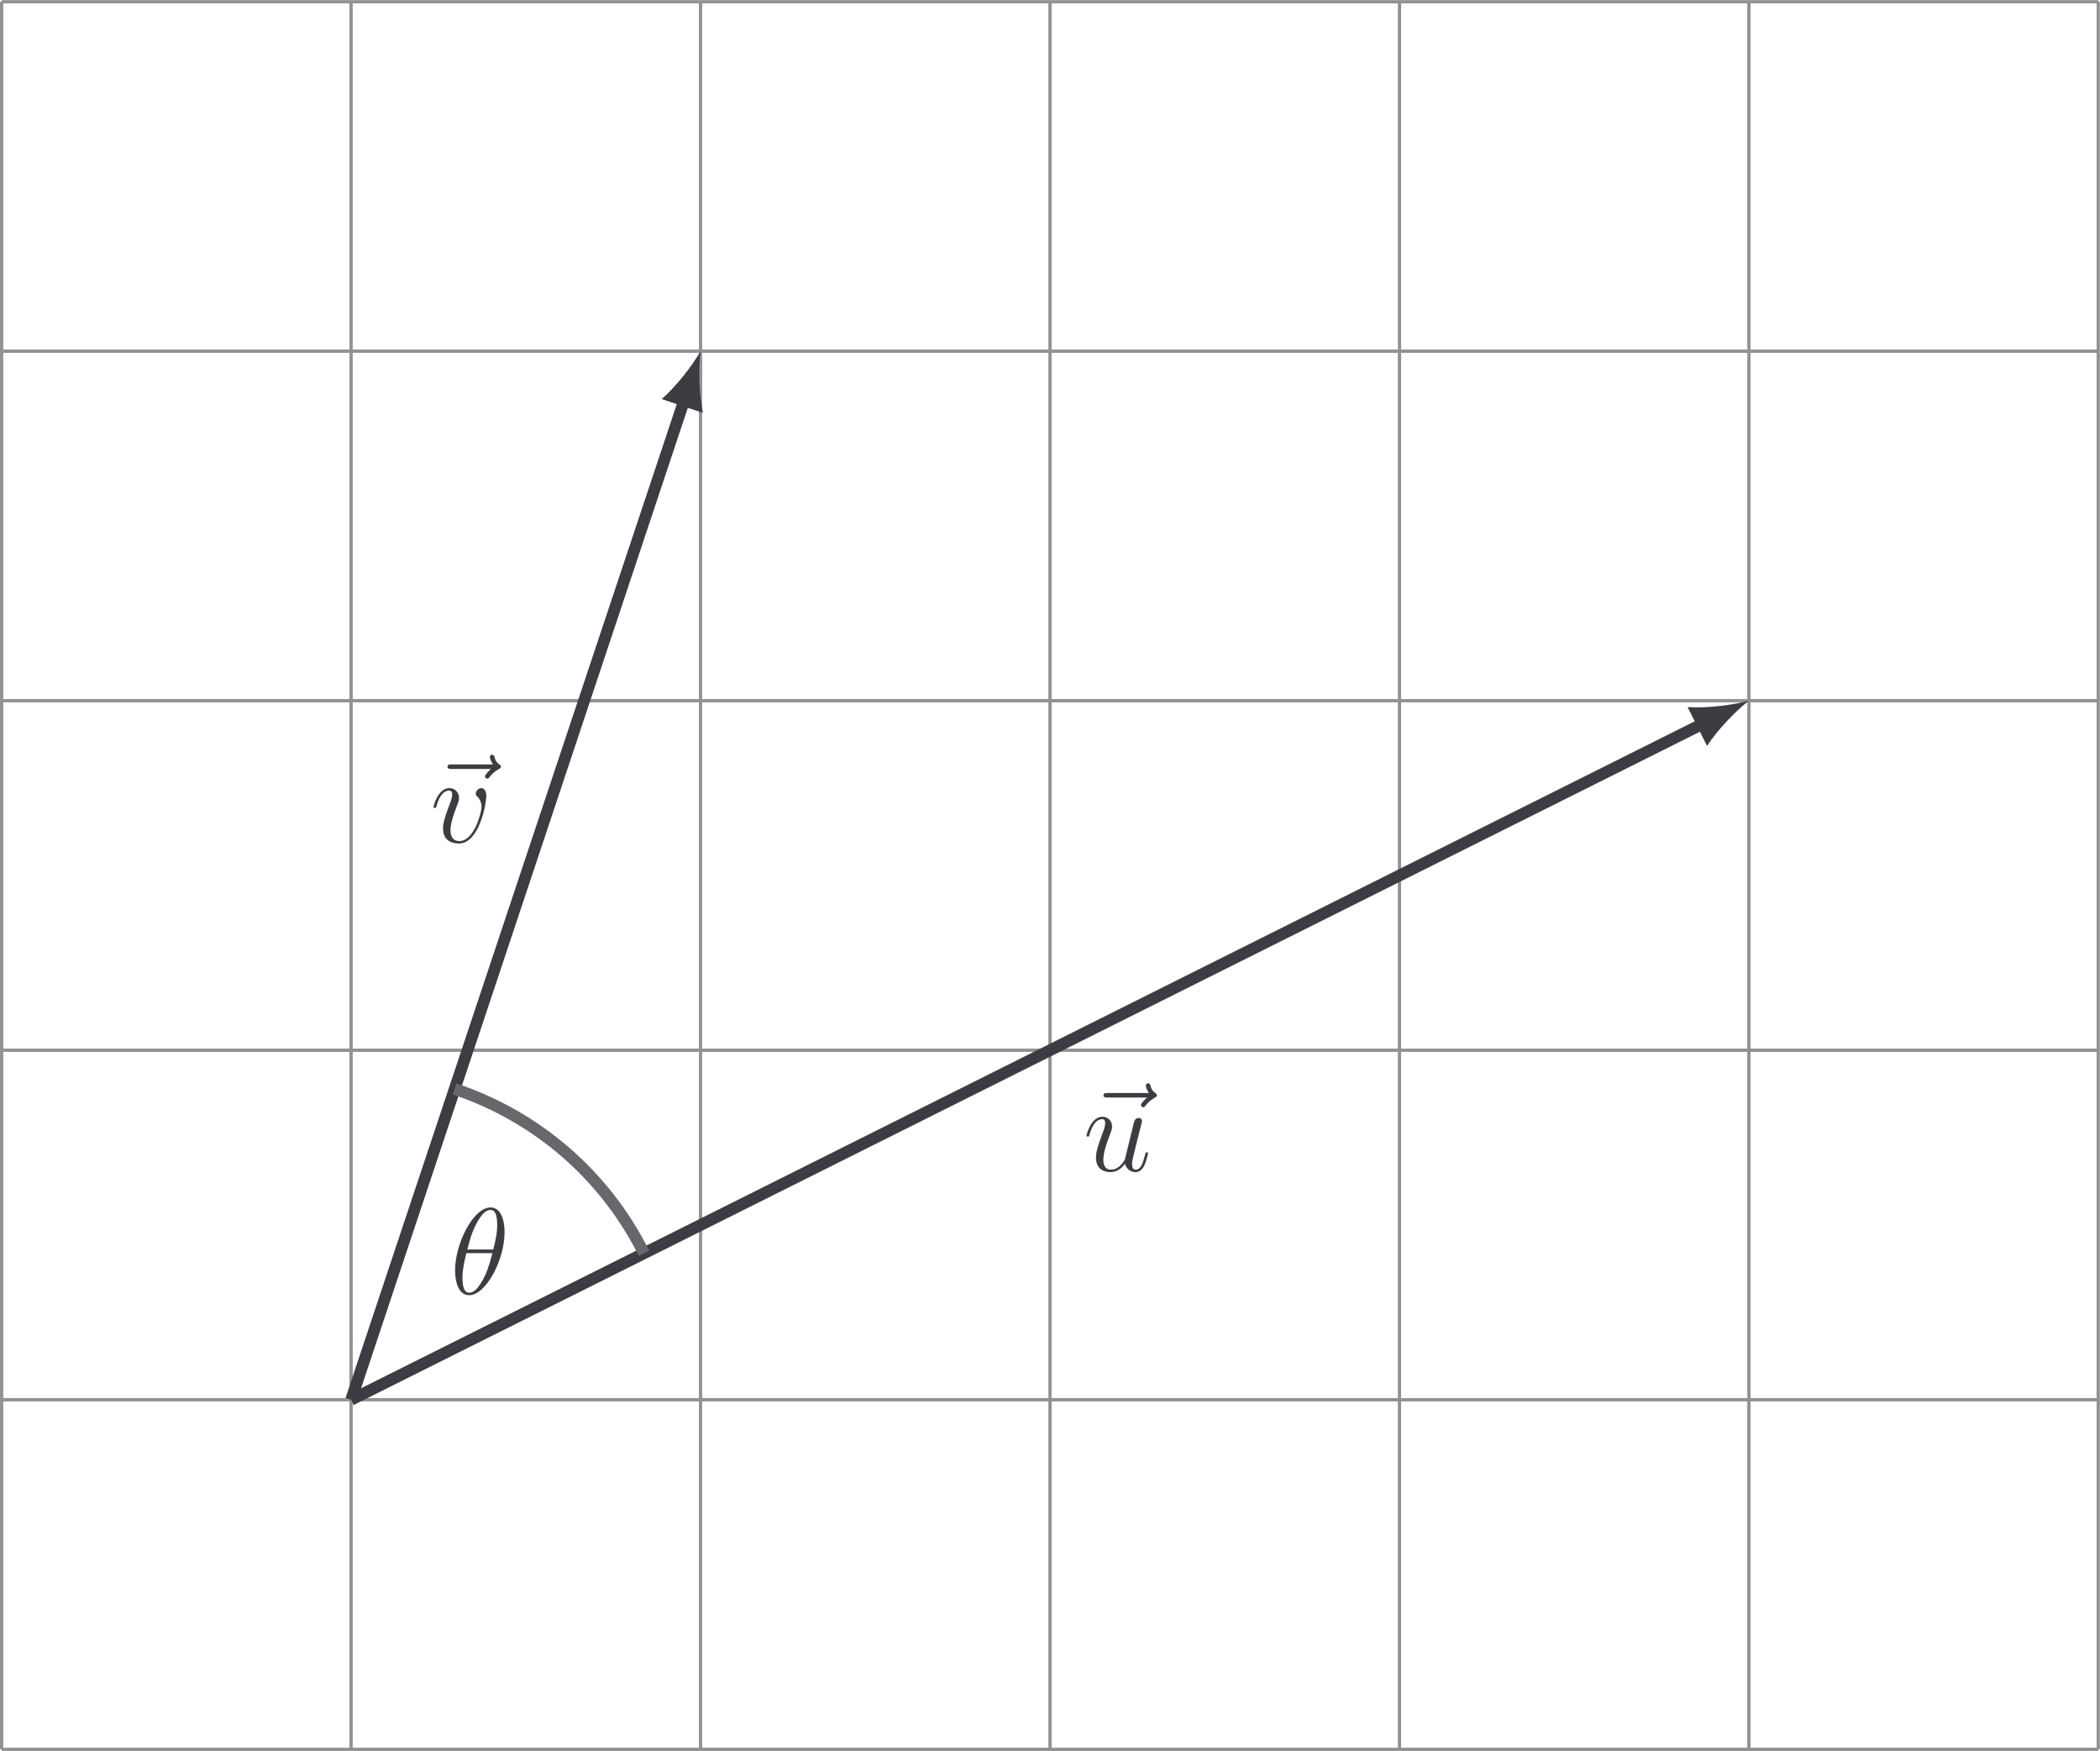 <?xml version='1.0' encoding='UTF-8'?>
<!-- This file was generated by dvisvgm 2.13.1 -->
<svg version='1.1' xmlns='http://www.w3.org/2000/svg' xmlns:xlink='http://www.w3.org/1999/xlink' width='255.52pt' height='212.996pt' viewBox='-67.02 -67.019 255.52 212.996'>
<defs>
<path id='g0-18' d='M6.62-7.517C6.62-9.041 6.142-10.521 4.917-10.521C2.824-10.521 .598-6.142 .598-2.854C.598-2.167 .747 .149 2.316 .149C4.349 .149 6.62-4.125 6.62-7.517ZM5.245-5.41H2.092C2.316-6.291 2.63-7.547 3.228-8.608C3.721-9.504 4.244-10.222 4.902-10.222C5.395-10.222 5.724-9.803 5.724-8.369C5.724-7.831 5.679-7.083 5.245-5.41ZM5.141-4.961C4.767-3.497 4.453-2.555 3.915-1.614C3.482-.852 2.959-.149 2.331-.149C1.868-.149 1.494-.508 1.494-1.988C1.494-2.959 1.733-3.975 1.973-4.961H5.141Z'/>
<path id='g0-117' d='M7.89-2.137C7.89-2.212 7.831-2.271 7.741-2.271C7.606-2.271 7.592-2.197 7.532-1.973C7.263-.941 6.994-.149 6.396-.149C5.948-.149 5.948-.643 5.948-.837C5.948-1.181 5.993-1.33 6.142-1.958L6.441-3.183L7.054-5.619C7.158-5.993 7.158-6.022 7.158-6.067C7.158-6.291 6.979-6.441 6.755-6.441C6.321-6.441 6.217-6.067 6.127-5.694L5.066-1.375C5.066-1.375 4.468-.149 3.377-.149C2.6-.149 2.451-.822 2.451-1.375C2.451-2.227 2.869-3.422 3.258-4.423C3.437-4.902 3.512-5.096 3.512-5.395C3.512-6.037 3.049-6.59 2.331-6.59C.956-6.59 .403-4.423 .403-4.304C.403-4.244 .463-4.169 .568-4.169C.702-4.169 .717-4.229 .777-4.438C1.136-5.724 1.719-6.291 2.286-6.291C2.436-6.291 2.675-6.276 2.675-5.798C2.675-5.41 2.511-4.976 2.286-4.408C1.629-2.63 1.554-2.062 1.554-1.614C1.554-.09 2.705 .149 3.318 .149C4.274 .149 4.797-.508 5.096-.867C5.29-.03 6.007 .149 6.366 .149C6.844 .149 7.203-.164 7.442-.672C7.696-1.21 7.89-2.092 7.89-2.137Z'/>
<path id='g0-118' d='M6.829-5.589C6.829-6.531 6.351-6.59 6.232-6.59C5.873-6.59 5.544-6.232 5.544-5.933C5.544-5.753 5.649-5.649 5.709-5.589C5.858-5.455 6.247-5.051 6.247-4.274C6.247-3.646 5.35-.149 3.557-.149C2.645-.149 2.466-.912 2.466-1.465C2.466-2.212 2.809-3.258 3.213-4.334C3.452-4.946 3.512-5.096 3.512-5.395C3.512-6.022 3.064-6.59 2.331-6.59C.956-6.59 .403-4.423 .403-4.304C.403-4.244 .463-4.169 .568-4.169C.702-4.169 .717-4.229 .777-4.438C1.136-5.724 1.719-6.291 2.286-6.291C2.421-6.291 2.675-6.291 2.675-5.798C2.675-5.41 2.511-4.976 2.286-4.408C1.569-2.496 1.569-2.032 1.569-1.674C1.569-1.345 1.614-.732 2.077-.314C2.615 .149 3.362 .149 3.497 .149C5.978 .149 6.829-4.737 6.829-5.589Z'/>
<path id='g0-126' d='M9.205-9.205C9.205-9.34 9.086-9.415 8.996-9.489C8.578-9.773 8.473-10.177 8.428-10.356C8.384-10.476 8.339-10.655 8.13-10.655C8.04-10.655 7.861-10.595 7.861-10.371C7.861-10.237 7.95-9.878 8.234-9.474H3.213C2.959-9.474 2.705-9.474 2.705-9.191C2.705-8.922 2.974-8.922 3.213-8.922H7.995C7.816-8.757 7.263-8.234 7.263-8.025C7.263-7.875 7.397-7.741 7.547-7.741C7.681-7.741 7.741-7.831 7.846-7.98C8.204-8.428 8.608-8.712 8.951-8.907C9.101-8.996 9.205-9.041 9.205-9.205Z'/>
</defs>
<g id='page1'>
<path d='M-66.82 145.777H188.301M-66.82 103.258H188.301M-66.82 60.738H188.301M-66.82 18.219H188.301M-66.82-24.301H188.301M-66.82-66.809H188.301M-66.82 145.777V-66.82M-24.301 145.777V-66.82M18.219 145.777V-66.82M60.742 145.777V-66.82M103.262 145.777V-66.82M145.781 145.777V-66.82M188.285 145.777V-66.82' stroke='#929295' fill='none' stroke-width='.399'/>
<path d='M-24.301 103.258L16.223-18.305' stroke='#3c3c43' fill='none' stroke-width='1.417' stroke-miterlimit='10'/>
<path d='M18.227-24.316C17.297-22.648 15.332-20.086 13.492-18.473L18.504-16.801C18.004-19.195 17.965-22.426 18.227-24.316' fill='#3c3c43'/>
<g fill='#3c3c43' transform='matrix(1 0 0 1 9.623 -67.817)'>
<use x='-24.896' y='103.259' xlink:href='#g0-126'/>
<use x='-24.3' y='103.259' xlink:href='#g0-118'/>
</g>
<path d='M-24.301 103.258L140.133 21.043' stroke='#3c3c43' fill='none' stroke-width='1.417' stroke-miterlimit='10'/>
<path d='M145.801 18.207C143.965 18.734 140.762 19.152 138.324 18.996L140.684 23.719C142.024 21.672 144.281 19.363 145.801 18.207' fill='#3c3c43'/>
<g fill='#3c3c43' transform='matrix(1 0 0 1 89.08 -27.844)'>
<use x='-24.537' y='103.259' xlink:href='#g0-126'/>
<use x='-24.3' y='103.259' xlink:href='#g0-117'/>
</g>
<path d='M11.34 85.438C6.617 75.988-1.672 68.797-11.699 65.453' stroke='#67676c' fill='none' stroke-width='1.417' stroke-miterlimit='10'/>
<g fill='#3c3c43' transform='matrix(1 0 0 1 12.053 -12.874)'>
<use x='-24.3' y='103.259' xlink:href='#g0-18'/>
</g>
</g>
</svg>